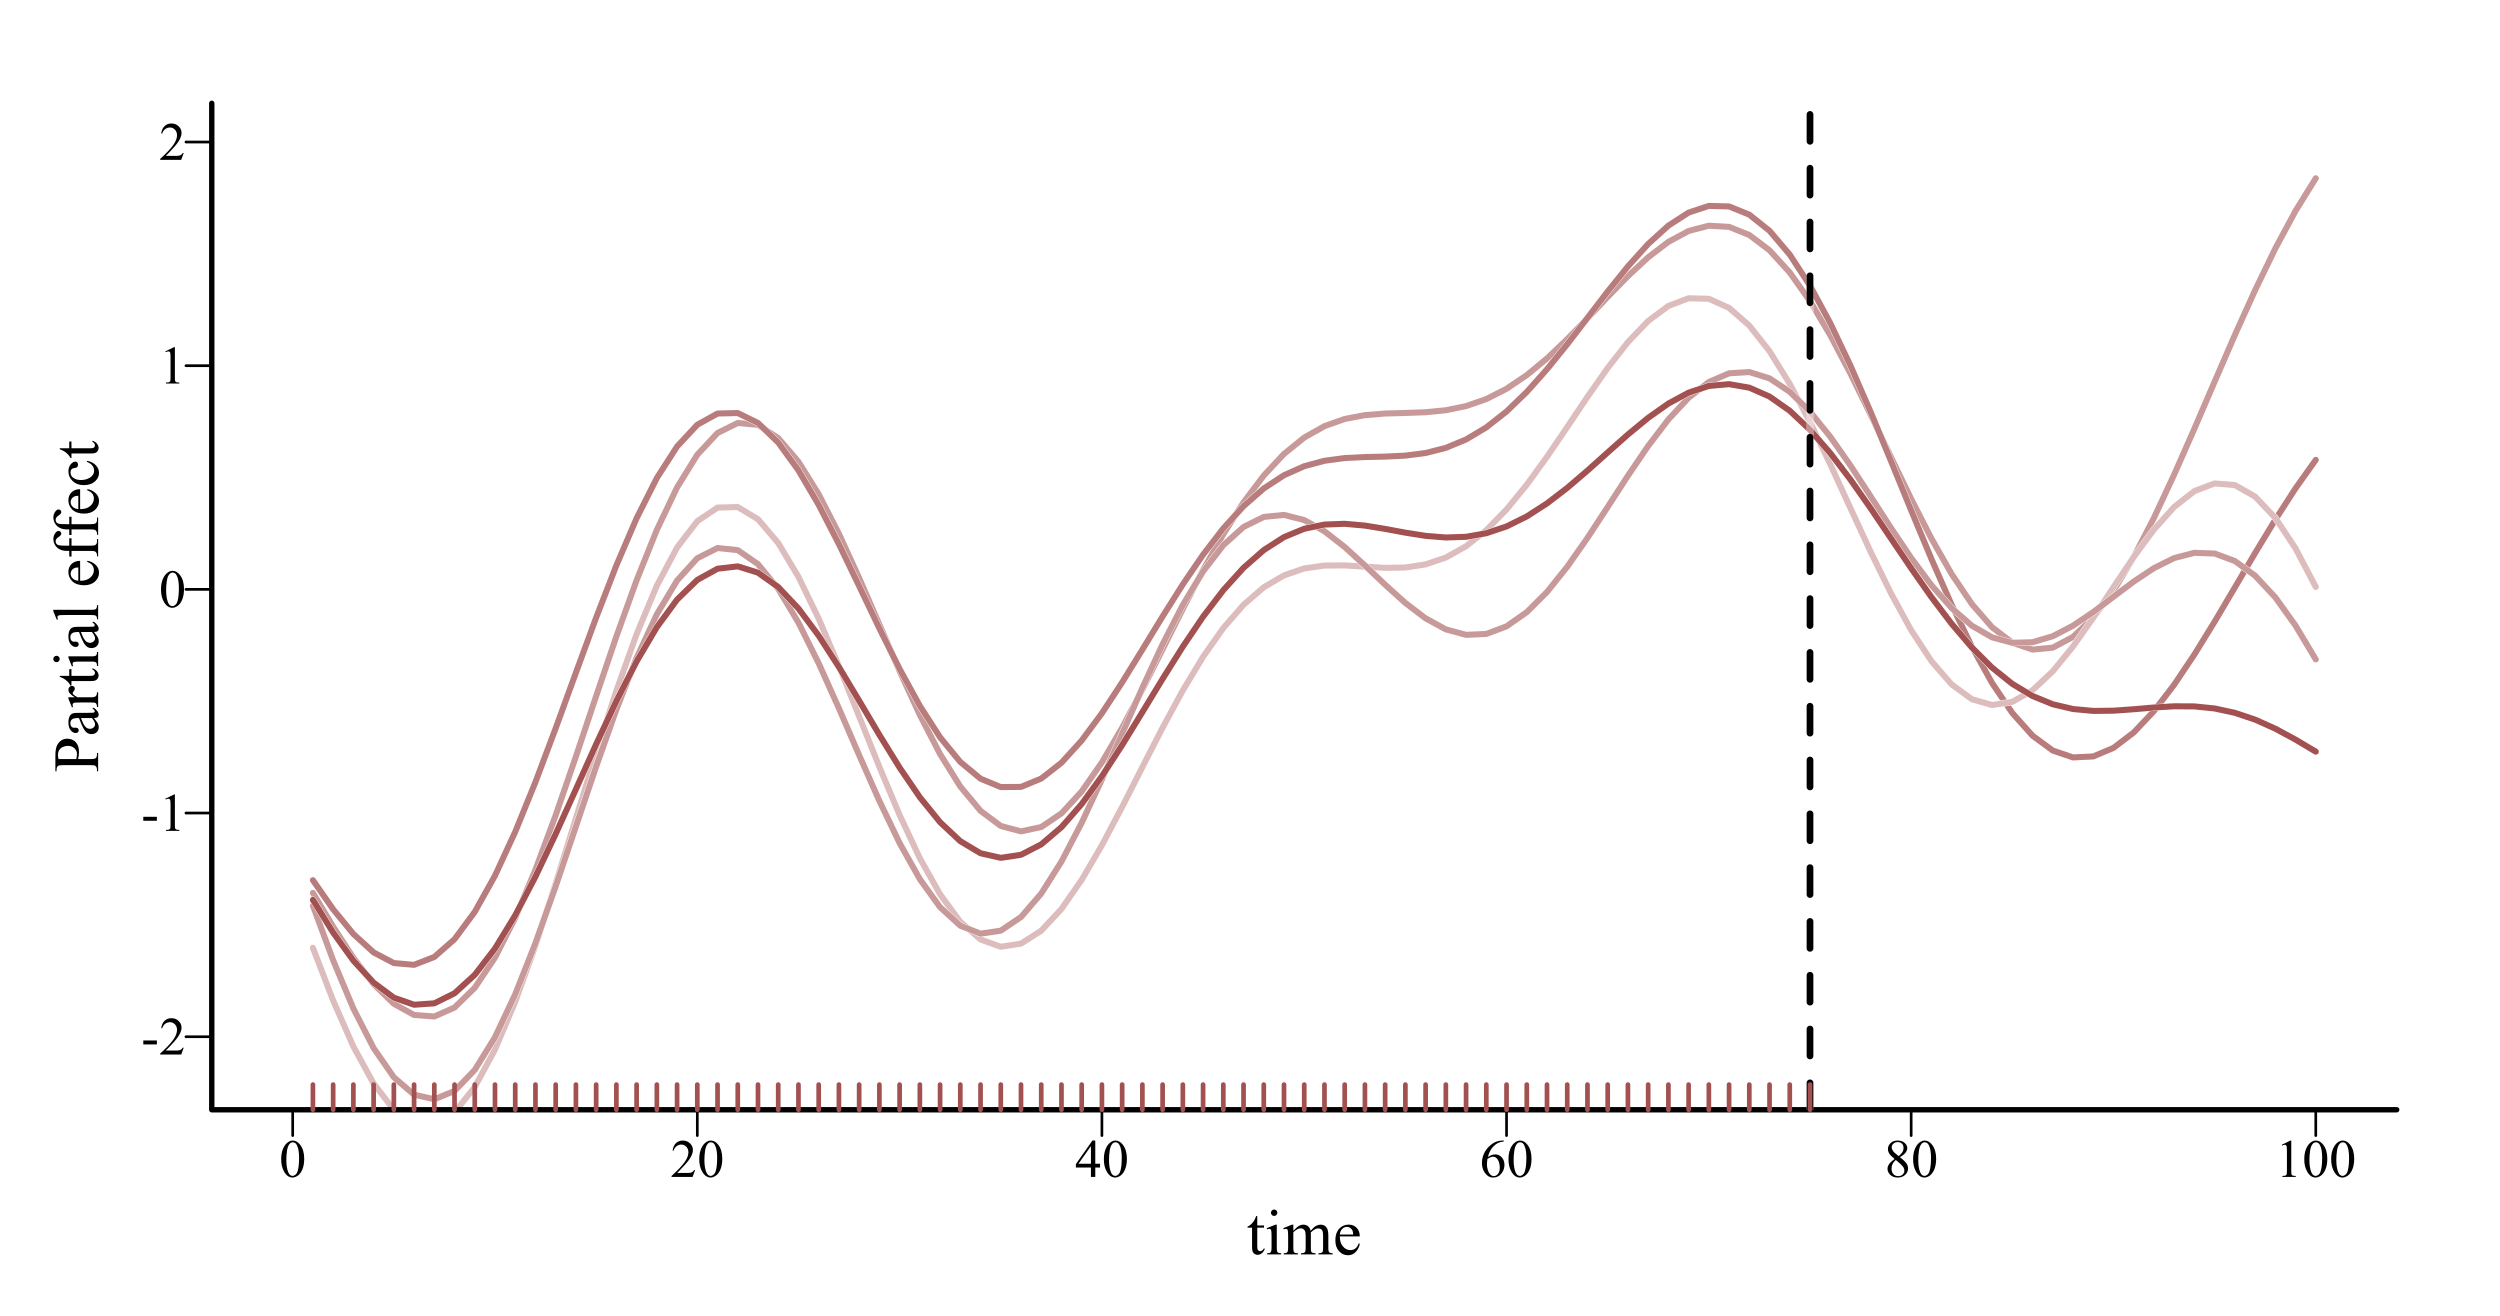 <?xml version="1.0" encoding="UTF-8"?>
<svg xmlns="http://www.w3.org/2000/svg" xmlns:xlink="http://www.w3.org/1999/xlink" width="697pt" height="367pt" viewBox="0 0 697 367" version="1.1">
<defs>
<g>
<symbol overflow="visible" id="glyph0-0">
<path style="stroke:none;" d="M 2.078 0 L 2.078 -9.375 L 9.578 -9.375 L 9.578 0 Z M 2.312 -0.234 L 9.344 -0.234 L 9.344 -9.141 L 2.312 -9.141 Z M 2.312 -0.234 "/>
</symbol>
<symbol overflow="visible" id="glyph0-1">
<path style="stroke:none;" d="M 0.543 -4.906 C 0.539 -6.035 0.711 -7.012 1.055 -7.832 C 1.395 -8.648 1.848 -9.258 2.418 -9.66 C 2.855 -9.977 3.309 -10.137 3.781 -10.137 C 4.539 -10.137 5.223 -9.746 5.828 -8.973 C 6.582 -8.008 6.961 -6.707 6.965 -5.062 C 6.961 -3.906 6.793 -2.926 6.465 -2.121 C 6.129 -1.316 5.707 -0.73 5.195 -0.367 C 4.676 -0.004 4.18 0.176 3.707 0.176 C 2.758 0.176 1.969 -0.383 1.34 -1.5 C 0.805 -2.441 0.539 -3.574 0.543 -4.906 Z M 1.977 -4.723 C 1.973 -3.355 2.145 -2.238 2.484 -1.375 C 2.758 -0.645 3.172 -0.281 3.727 -0.285 C 3.992 -0.281 4.266 -0.398 4.547 -0.641 C 4.828 -0.875 5.043 -1.273 5.191 -1.832 C 5.418 -2.668 5.531 -3.852 5.531 -5.383 C 5.531 -6.512 5.414 -7.457 5.18 -8.219 C 5 -8.777 4.77 -9.176 4.496 -9.41 C 4.293 -9.57 4.055 -9.648 3.773 -9.652 C 3.438 -9.648 3.141 -9.5 2.887 -9.207 C 2.531 -8.797 2.293 -8.16 2.168 -7.293 C 2.039 -6.422 1.973 -5.566 1.977 -4.723 Z M 1.977 -4.723 "/>
</symbol>
<symbol overflow="visible" id="glyph0-2">
<path style="stroke:none;" d="M 6.879 -1.91 L 6.18 0 L 0.32 0 L 0.32 -0.27 C 2.043 -1.84 3.258 -3.121 3.961 -4.121 C 4.664 -5.113 5.016 -6.027 5.016 -6.855 C 5.016 -7.484 4.82 -8 4.438 -8.406 C 4.047 -8.809 3.586 -9.012 3.055 -9.016 C 2.562 -9.012 2.125 -8.867 1.738 -8.586 C 1.348 -8.297 1.062 -7.879 0.879 -7.332 L 0.609 -7.332 C 0.727 -8.23 1.039 -8.926 1.547 -9.41 C 2.055 -9.895 2.684 -10.137 3.441 -10.137 C 4.246 -10.137 4.922 -9.875 5.461 -9.359 C 6 -8.84 6.27 -8.23 6.27 -7.531 C 6.27 -7.023 6.152 -6.52 5.918 -6.02 C 5.555 -5.227 4.969 -4.391 4.16 -3.508 C 2.941 -2.176 2.18 -1.375 1.883 -1.105 L 4.477 -1.105 C 5 -1.102 5.367 -1.121 5.582 -1.164 C 5.793 -1.199 5.984 -1.277 6.156 -1.402 C 6.324 -1.52 6.473 -1.691 6.605 -1.91 Z M 6.879 -1.91 "/>
</symbol>
<symbol overflow="visible" id="glyph0-3">
<path style="stroke:none;" d="M 6.98 -3.664 L 6.98 -2.621 L 5.648 -2.621 L 5.648 0 L 4.438 0 L 4.438 -2.621 L 0.234 -2.621 L 0.234 -3.559 L 4.84 -10.137 L 5.648 -10.137 L 5.648 -3.664 Z M 4.438 -3.664 L 4.438 -8.59 L 0.953 -3.664 Z M 4.438 -3.664 "/>
</symbol>
<symbol overflow="visible" id="glyph0-4">
<path style="stroke:none;" d="M 6.723 -10.137 L 6.723 -9.867 C 6.074 -9.801 5.551 -9.672 5.145 -9.48 C 4.738 -9.285 4.336 -8.988 3.938 -8.598 C 3.539 -8.199 3.207 -7.758 2.945 -7.273 C 2.684 -6.785 2.465 -6.211 2.293 -5.543 C 2.992 -6.027 3.699 -6.27 4.41 -6.27 C 5.086 -6.27 5.672 -5.996 6.172 -5.449 C 6.668 -4.902 6.918 -4.199 6.922 -3.34 C 6.918 -2.508 6.668 -1.75 6.168 -1.07 C 5.559 -0.238 4.758 0.176 3.766 0.176 C 3.082 0.176 2.504 -0.047 2.035 -0.5 C 1.105 -1.367 0.645 -2.5 0.645 -3.898 C 0.645 -4.781 0.82 -5.625 1.18 -6.43 C 1.531 -7.227 2.043 -7.938 2.707 -8.562 C 3.367 -9.18 4 -9.598 4.605 -9.812 C 5.211 -10.027 5.773 -10.137 6.297 -10.137 Z M 2.168 -5.008 C 2.078 -4.348 2.031 -3.816 2.035 -3.414 C 2.031 -2.941 2.117 -2.434 2.293 -1.887 C 2.465 -1.336 2.727 -0.898 3.07 -0.578 C 3.316 -0.348 3.617 -0.234 3.977 -0.234 C 4.398 -0.234 4.777 -0.434 5.113 -0.836 C 5.445 -1.234 5.613 -1.805 5.617 -2.547 C 5.613 -3.379 5.445 -4.102 5.117 -4.715 C 4.781 -5.324 4.312 -5.629 3.707 -5.633 C 3.52 -5.629 3.32 -5.59 3.109 -5.516 C 2.895 -5.434 2.582 -5.266 2.168 -5.008 Z M 2.168 -5.008 "/>
</symbol>
<symbol overflow="visible" id="glyph0-5">
<path style="stroke:none;" d="M 2.879 -5.004 C 2.09 -5.645 1.586 -6.16 1.359 -6.555 C 1.133 -6.941 1.02 -7.348 1.02 -7.77 C 1.02 -8.414 1.266 -8.969 1.766 -9.438 C 2.258 -9.902 2.922 -10.137 3.75 -10.137 C 4.551 -10.137 5.195 -9.918 5.684 -9.484 C 6.168 -9.047 6.41 -8.551 6.414 -8 C 6.41 -7.625 6.277 -7.246 6.02 -6.863 C 5.754 -6.473 5.207 -6.02 4.371 -5.5 C 5.23 -4.832 5.797 -4.309 6.078 -3.934 C 6.445 -3.434 6.633 -2.91 6.637 -2.359 C 6.633 -1.66 6.367 -1.062 5.836 -0.566 C 5.305 -0.07 4.605 0.176 3.742 0.176 C 2.797 0.176 2.062 -0.117 1.539 -0.711 C 1.113 -1.18 0.902 -1.699 0.906 -2.262 C 0.902 -2.699 1.051 -3.133 1.348 -3.57 C 1.645 -4 2.152 -4.48 2.879 -5.004 Z M 4.027 -5.785 C 4.609 -6.309 4.98 -6.727 5.141 -7.035 C 5.293 -7.336 5.371 -7.68 5.375 -8.07 C 5.371 -8.578 5.227 -8.98 4.941 -9.273 C 4.652 -9.562 4.262 -9.707 3.766 -9.711 C 3.262 -9.707 2.855 -9.562 2.547 -9.277 C 2.23 -8.988 2.074 -8.652 2.078 -8.27 C 2.074 -8.012 2.141 -7.758 2.273 -7.504 C 2.402 -7.25 2.586 -7.008 2.828 -6.781 Z M 3.223 -4.723 C 2.816 -4.379 2.516 -4.004 2.32 -3.605 C 2.125 -3.199 2.027 -2.766 2.027 -2.301 C 2.027 -1.668 2.199 -1.164 2.543 -0.785 C 2.887 -0.406 3.324 -0.215 3.859 -0.219 C 4.387 -0.215 4.809 -0.363 5.125 -0.664 C 5.441 -0.961 5.602 -1.324 5.602 -1.75 C 5.602 -2.098 5.508 -2.414 5.324 -2.695 C 4.977 -3.211 4.277 -3.887 3.223 -4.723 Z M 3.223 -4.723 "/>
</symbol>
<symbol overflow="visible" id="glyph0-6">
<path style="stroke:none;" d="M 1.758 -8.957 L 4.176 -10.137 L 4.418 -10.137 L 4.418 -1.75 C 4.418 -1.191 4.438 -0.844 4.484 -0.707 C 4.527 -0.57 4.625 -0.465 4.773 -0.395 C 4.918 -0.316 5.215 -0.277 5.668 -0.27 L 5.668 0 L 1.934 0 L 1.934 -0.27 C 2.402 -0.277 2.703 -0.316 2.84 -0.391 C 2.977 -0.461 3.07 -0.555 3.125 -0.676 C 3.176 -0.793 3.203 -1.152 3.207 -1.75 L 3.207 -7.113 C 3.203 -7.832 3.18 -8.293 3.133 -8.504 C 3.098 -8.656 3.035 -8.773 2.945 -8.848 C 2.855 -8.918 2.746 -8.953 2.621 -8.957 C 2.438 -8.953 2.188 -8.879 1.867 -8.73 Z M 1.758 -8.957 "/>
</symbol>
<symbol overflow="visible" id="glyph0-7">
<path style="stroke:none;" d="M 0.609 -3.918 L 4.395 -3.918 L 4.395 -2.812 L 0.609 -2.812 Z M 0.609 -3.918 "/>
</symbol>
<symbol overflow="visible" id="glyph1-0">
<path style="stroke:none;" d="M 2.496 0 L 2.496 -11.25 L 11.496 -11.25 L 11.496 0 Z M 2.777 -0.281 L 11.215 -0.281 L 11.215 -10.969 L 2.777 -10.969 Z M 2.777 -0.281 "/>
</symbol>
<symbol overflow="visible" id="glyph1-1">
<path style="stroke:none;" d="M 2.898 -10.695 L 2.898 -8.051 L 4.781 -8.051 L 4.781 -7.438 L 2.898 -7.438 L 2.898 -2.215 C 2.895 -1.691 2.969 -1.34 3.121 -1.16 C 3.27 -0.977 3.461 -0.883 3.699 -0.887 C 3.891 -0.883 4.078 -0.945 4.262 -1.066 C 4.441 -1.188 4.582 -1.363 4.684 -1.602 L 5.027 -1.602 C 4.82 -1.023 4.527 -0.59 4.156 -0.301 C 3.777 -0.012 3.391 0.129 2.996 0.133 C 2.723 0.129 2.461 0.059 2.207 -0.09 C 1.945 -0.238 1.754 -0.453 1.633 -0.734 C 1.508 -1.008 1.445 -1.438 1.449 -2.023 L 1.449 -7.438 L 0.176 -7.438 L 0.176 -7.727 C 0.496 -7.852 0.824 -8.07 1.164 -8.379 C 1.5 -8.688 1.801 -9.051 2.066 -9.477 C 2.195 -9.695 2.383 -10.102 2.629 -10.695 Z M 2.898 -10.695 "/>
</symbol>
<symbol overflow="visible" id="glyph1-2">
<path style="stroke:none;" d="M 2.609 -12.5 C 2.852 -12.496 3.062 -12.41 3.238 -12.238 C 3.41 -12.062 3.496 -11.852 3.5 -11.609 C 3.496 -11.359 3.41 -11.148 3.238 -10.977 C 3.062 -10.797 2.852 -10.711 2.609 -10.715 C 2.359 -10.711 2.148 -10.797 1.977 -10.977 C 1.797 -11.148 1.711 -11.359 1.715 -11.609 C 1.711 -11.852 1.797 -12.062 1.973 -12.238 C 2.145 -12.41 2.355 -12.496 2.609 -12.5 Z M 3.34 -8.289 L 3.34 -1.82 C 3.34 -1.312 3.375 -0.977 3.449 -0.812 C 3.52 -0.645 3.629 -0.52 3.773 -0.438 C 3.918 -0.355 4.18 -0.316 4.562 -0.316 L 4.562 0 L 0.648 0 L 0.648 -0.316 C 1.039 -0.316 1.305 -0.352 1.441 -0.43 C 1.574 -0.504 1.68 -0.633 1.762 -0.809 C 1.84 -0.98 1.879 -1.316 1.883 -1.82 L 1.883 -4.922 C 1.879 -5.793 1.852 -6.355 1.801 -6.617 C 1.758 -6.801 1.695 -6.934 1.609 -7.008 C 1.52 -7.078 1.398 -7.113 1.25 -7.117 C 1.078 -7.113 0.879 -7.07 0.648 -6.988 L 0.527 -7.305 L 2.953 -8.289 Z M 3.34 -8.289 "/>
</symbol>
<symbol overflow="visible" id="glyph1-3">
<path style="stroke:none;" d="M 2.953 -6.574 C 3.539 -7.16 3.883 -7.496 3.992 -7.586 C 4.25 -7.805 4.535 -7.977 4.844 -8.102 C 5.145 -8.223 5.445 -8.285 5.75 -8.289 C 6.25 -8.285 6.684 -8.137 7.047 -7.848 C 7.41 -7.551 7.652 -7.129 7.777 -6.574 C 8.379 -7.277 8.891 -7.738 9.305 -7.957 C 9.719 -8.176 10.145 -8.285 10.59 -8.289 C 11.016 -8.285 11.398 -8.176 11.73 -7.957 C 12.059 -7.738 12.32 -7.379 12.516 -6.883 C 12.645 -6.539 12.707 -6.004 12.711 -5.281 L 12.711 -1.82 C 12.707 -1.312 12.746 -0.965 12.824 -0.781 C 12.879 -0.648 12.988 -0.539 13.148 -0.453 C 13.305 -0.359 13.562 -0.316 13.922 -0.316 L 13.922 0 L 9.949 0 L 9.949 -0.316 L 10.117 -0.316 C 10.457 -0.316 10.727 -0.383 10.926 -0.52 C 11.055 -0.609 11.152 -0.758 11.215 -0.969 C 11.238 -1.062 11.25 -1.348 11.25 -1.82 L 11.25 -5.281 C 11.25 -5.934 11.168 -6.398 11.012 -6.672 C 10.781 -7.043 10.418 -7.23 9.914 -7.234 C 9.602 -7.23 9.289 -7.152 8.977 -7 C 8.664 -6.84 8.285 -6.551 7.84 -6.133 L 7.82 -6.039 L 7.84 -5.66 L 7.84 -1.82 C 7.84 -1.266 7.867 -0.922 7.93 -0.789 C 7.988 -0.652 8.105 -0.539 8.277 -0.453 C 8.445 -0.359 8.734 -0.316 9.148 -0.316 L 9.148 0 L 5.078 0 L 5.078 -0.316 C 5.523 -0.316 5.832 -0.367 6 -0.473 C 6.164 -0.578 6.277 -0.738 6.344 -0.949 C 6.371 -1.047 6.387 -1.336 6.391 -1.82 L 6.391 -5.281 C 6.387 -5.934 6.289 -6.406 6.102 -6.695 C 5.836 -7.066 5.477 -7.254 5.02 -7.258 C 4.699 -7.254 4.387 -7.168 4.078 -7.004 C 3.59 -6.742 3.215 -6.453 2.953 -6.133 L 2.953 -1.82 C 2.953 -1.289 2.988 -0.945 3.062 -0.789 C 3.133 -0.629 3.242 -0.512 3.387 -0.434 C 3.527 -0.355 3.816 -0.316 4.262 -0.316 L 4.262 0 L 0.281 0 L 0.281 -0.316 C 0.648 -0.316 0.906 -0.355 1.055 -0.434 C 1.199 -0.512 1.309 -0.637 1.387 -0.812 C 1.461 -0.98 1.5 -1.316 1.504 -1.82 L 1.504 -4.895 C 1.5 -5.777 1.473 -6.352 1.422 -6.609 C 1.379 -6.801 1.316 -6.934 1.23 -7.008 C 1.141 -7.078 1.02 -7.113 0.871 -7.117 C 0.703 -7.113 0.508 -7.07 0.281 -6.988 L 0.148 -7.305 L 2.574 -8.289 L 2.953 -8.289 Z M 2.953 -6.574 "/>
</symbol>
<symbol overflow="visible" id="glyph1-4">
<path style="stroke:none;" d="M 1.914 -5.02 C 1.906 -3.82 2.195 -2.883 2.785 -2.207 C 3.367 -1.523 4.059 -1.184 4.852 -1.188 C 5.375 -1.184 5.832 -1.328 6.227 -1.621 C 6.613 -1.906 6.941 -2.402 7.207 -3.109 L 7.48 -2.938 C 7.355 -2.129 6.996 -1.398 6.406 -0.742 C 5.812 -0.082 5.074 0.246 4.184 0.246 C 3.215 0.246 2.387 -0.129 1.699 -0.883 C 1.012 -1.633 0.668 -2.645 0.668 -3.922 C 0.668 -5.293 1.02 -6.367 1.727 -7.141 C 2.43 -7.91 3.316 -8.297 4.387 -8.297 C 5.285 -8.297 6.027 -7.996 6.609 -7.402 C 7.188 -6.805 7.477 -6.012 7.48 -5.02 Z M 1.914 -5.527 L 5.641 -5.527 C 5.609 -6.039 5.547 -6.402 5.457 -6.617 C 5.309 -6.941 5.09 -7.199 4.801 -7.391 C 4.508 -7.574 4.207 -7.668 3.895 -7.672 C 3.406 -7.668 2.969 -7.48 2.586 -7.105 C 2.199 -6.727 1.977 -6.199 1.914 -5.527 Z M 1.914 -5.527 "/>
</symbol>
<symbol overflow="visible" id="glyph2-0">
<path style="stroke:none;" d="M 0 -2.496 L -11.25 -2.496 L -11.25 -11.496 L 0 -11.496 Z M -0.281 -2.777 L -0.281 -11.215 L -10.969 -11.215 L -10.969 -2.777 Z M -0.281 -2.777 "/>
</symbol>
<symbol overflow="visible" id="glyph2-1">
<path style="stroke:none;" d="M -5.582 -3.691 L -2.109 -3.691 C -1.359 -3.691 -0.891 -3.773 -0.711 -3.938 C -0.449 -4.16 -0.32 -4.496 -0.324 -4.949 L -0.324 -5.406 L 0 -5.406 L 0 -0.297 L -0.324 -0.297 L -0.324 -0.746 C -0.32 -1.246 -0.484 -1.609 -0.816 -1.828 C -0.996 -1.945 -1.43 -2.004 -2.109 -2.004 L -9.809 -2.004 C -10.559 -2.004 -11.023 -1.922 -11.207 -1.766 C -11.461 -1.535 -11.59 -1.195 -11.594 -0.746 L -11.594 -0.301 L -11.918 -0.301 L -11.918 -4.668 C -11.918 -5.73 -11.805 -6.57 -11.586 -7.188 C -11.363 -7.801 -10.996 -8.32 -10.477 -8.746 C -9.953 -9.164 -9.332 -9.375 -8.621 -9.379 C -7.645 -9.375 -6.855 -9.055 -6.25 -8.414 C -5.637 -7.773 -5.332 -6.867 -5.336 -5.695 C -5.332 -5.406 -5.352 -5.094 -5.395 -4.762 C -5.434 -4.426 -5.496 -4.07 -5.582 -3.691 Z M -6.082 -3.691 C -6.02 -4 -5.973 -4.273 -5.949 -4.516 C -5.918 -4.754 -5.906 -4.961 -5.906 -5.133 C -5.906 -5.742 -6.141 -6.266 -6.613 -6.711 C -7.082 -7.148 -7.691 -7.371 -8.445 -7.375 C -8.957 -7.371 -9.438 -7.266 -9.883 -7.059 C -10.324 -6.844 -10.656 -6.543 -10.875 -6.16 C -11.094 -5.77 -11.203 -5.332 -11.207 -4.844 C -11.203 -4.543 -11.148 -4.16 -11.039 -3.691 Z M -6.082 -3.691 "/>
</symbol>
<symbol overflow="visible" id="glyph2-2">
<path style="stroke:none;" d="M -1.16 -5.125 C -0.52 -4.293 -0.148 -3.773 -0.051 -3.57 C 0.094 -3.25 0.164 -2.914 0.168 -2.559 C 0.164 -2 -0.023 -1.539 -0.402 -1.18 C -0.781 -0.816 -1.281 -0.637 -1.906 -0.641 C -2.297 -0.637 -2.637 -0.727 -2.926 -0.906 C -3.32 -1.145 -3.695 -1.562 -4.051 -2.156 C -4.398 -2.75 -4.828 -3.738 -5.336 -5.125 L -5.652 -5.125 C -6.453 -5.121 -7.004 -4.992 -7.301 -4.742 C -7.598 -4.484 -7.746 -4.113 -7.75 -3.629 C -7.746 -3.258 -7.648 -2.965 -7.453 -2.75 C -7.254 -2.523 -7.023 -2.414 -6.766 -2.418 L -6.258 -2.434 C -5.984 -2.43 -5.773 -2.363 -5.633 -2.227 C -5.484 -2.09 -5.414 -1.91 -5.414 -1.688 C -5.414 -1.469 -5.488 -1.289 -5.641 -1.156 C -5.793 -1.016 -6 -0.949 -6.266 -0.949 C -6.766 -0.949 -7.23 -1.207 -7.656 -1.723 C -8.074 -2.238 -8.285 -2.961 -8.289 -3.895 C -8.285 -4.605 -8.164 -5.191 -7.93 -5.652 C -7.742 -5.996 -7.457 -6.25 -7.074 -6.414 C -6.816 -6.52 -6.301 -6.574 -5.527 -6.574 L -2.793 -6.574 C -2.023 -6.574 -1.555 -6.586 -1.383 -6.617 C -1.211 -6.645 -1.094 -6.695 -1.035 -6.762 C -0.977 -6.828 -0.949 -6.906 -0.949 -6.996 C -0.949 -7.09 -0.969 -7.172 -1.012 -7.242 C -1.086 -7.363 -1.301 -7.598 -1.652 -7.953 L -1.16 -7.953 C -0.281 -7.293 0.156 -6.668 0.16 -6.074 C 0.156 -5.781 0.062 -5.551 -0.137 -5.387 C -0.332 -5.215 -0.676 -5.129 -1.16 -5.125 Z M -1.73 -5.125 L -4.797 -5.125 C -4.445 -4.238 -4.195 -3.668 -4.051 -3.41 C -3.789 -2.945 -3.52 -2.613 -3.242 -2.414 C -2.957 -2.215 -2.652 -2.113 -2.32 -2.117 C -1.898 -2.113 -1.547 -2.242 -1.27 -2.496 C -0.988 -2.746 -0.848 -3.035 -0.852 -3.367 C -0.848 -3.809 -1.141 -4.395 -1.73 -5.125 Z M -1.73 -5.125 "/>
</symbol>
<symbol overflow="visible" id="glyph2-3">
<path style="stroke:none;" d="M -8.289 -2.918 L -6.477 -2.918 C -7.68 -3.59 -8.285 -4.281 -8.289 -4.992 C -8.285 -5.312 -8.188 -5.578 -7.992 -5.793 C -7.797 -6 -7.57 -6.105 -7.312 -6.109 C -7.082 -6.105 -6.887 -6.027 -6.73 -5.879 C -6.57 -5.723 -6.492 -5.543 -6.496 -5.336 C -6.492 -5.129 -6.594 -4.898 -6.797 -4.645 C -7 -4.387 -7.102 -4.199 -7.102 -4.078 C -7.102 -3.973 -7.043 -3.855 -6.926 -3.734 C -6.684 -3.469 -6.285 -3.199 -5.738 -2.918 L -1.879 -2.918 C -1.43 -2.918 -1.094 -2.973 -0.871 -3.086 C -0.711 -3.16 -0.578 -3.293 -0.473 -3.488 C -0.367 -3.68 -0.316 -3.961 -0.316 -4.324 L 0 -4.324 L 0 -0.203 L -0.316 -0.203 C -0.316 -0.609 -0.379 -0.914 -0.508 -1.117 C -0.598 -1.262 -0.746 -1.363 -0.957 -1.422 C -1.055 -1.449 -1.34 -1.465 -1.812 -1.469 L -4.93 -1.469 C -5.863 -1.465 -6.422 -1.445 -6.605 -1.41 C -6.781 -1.371 -6.914 -1.301 -6.996 -1.199 C -7.074 -1.094 -7.113 -0.965 -7.117 -0.816 C -7.113 -0.633 -7.07 -0.43 -6.988 -0.203 L -7.305 -0.113 L -8.289 -2.551 Z M -8.289 -2.918 "/>
</symbol>
<symbol overflow="visible" id="glyph2-4">
<path style="stroke:none;" d="M -10.695 -2.902 L -8.051 -2.902 L -8.051 -4.781 L -7.438 -4.781 L -7.438 -2.902 L -2.215 -2.898 C -1.691 -2.895 -1.34 -2.969 -1.16 -3.121 C -0.977 -3.27 -0.883 -3.461 -0.887 -3.699 C -0.883 -3.891 -0.945 -4.078 -1.066 -4.262 C -1.184 -4.441 -1.359 -4.582 -1.598 -4.684 L -1.598 -5.027 C -1.023 -4.82 -0.59 -4.527 -0.301 -4.156 C -0.012 -3.777 0.129 -3.391 0.133 -2.996 C 0.129 -2.723 0.059 -2.461 -0.09 -2.207 C -0.238 -1.945 -0.453 -1.754 -0.734 -1.633 C -1.008 -1.508 -1.438 -1.445 -2.023 -1.449 L -7.438 -1.449 L -7.438 -0.176 L -7.727 -0.176 C -7.852 -0.496 -8.07 -0.824 -8.379 -1.164 C -8.688 -1.5 -9.051 -1.801 -9.477 -2.066 C -9.695 -2.199 -10.102 -2.387 -10.695 -2.629 Z M -10.695 -2.902 "/>
</symbol>
<symbol overflow="visible" id="glyph2-5">
<path style="stroke:none;" d="M -12.5 -2.609 C -12.496 -2.852 -12.41 -3.062 -12.238 -3.238 C -12.062 -3.41 -11.852 -3.496 -11.609 -3.5 C -11.359 -3.496 -11.148 -3.41 -10.977 -3.238 C -10.797 -3.062 -10.711 -2.852 -10.715 -2.609 C -10.711 -2.359 -10.797 -2.148 -10.977 -1.977 C -11.148 -1.797 -11.359 -1.711 -11.609 -1.715 C -11.852 -1.711 -12.062 -1.797 -12.238 -1.973 C -12.41 -2.145 -12.496 -2.355 -12.5 -2.609 Z M -8.289 -3.34 L -1.82 -3.34 C -1.312 -3.34 -0.977 -3.375 -0.812 -3.449 C -0.645 -3.52 -0.52 -3.629 -0.438 -3.773 C -0.355 -3.918 -0.316 -4.18 -0.316 -4.562 L 0 -4.562 L 0 -0.648 L -0.316 -0.648 C -0.316 -1.039 -0.352 -1.305 -0.43 -1.441 C -0.5 -1.574 -0.625 -1.68 -0.805 -1.762 C -0.977 -1.84 -1.316 -1.879 -1.82 -1.883 L -4.922 -1.883 C -5.793 -1.879 -6.355 -1.852 -6.617 -1.801 C -6.801 -1.758 -6.934 -1.695 -7.008 -1.609 C -7.078 -1.52 -7.113 -1.398 -7.117 -1.25 C -7.113 -1.082 -7.07 -0.883 -6.988 -0.652 L -7.305 -0.527 L -8.289 -2.953 Z M -8.289 -3.34 "/>
</symbol>
<symbol overflow="visible" id="glyph2-6">
<path style="stroke:none;" d="M -12.5 -3.332 L -1.82 -3.332 C -1.312 -3.328 -0.977 -3.363 -0.816 -3.441 C -0.648 -3.512 -0.523 -3.625 -0.441 -3.777 C -0.355 -3.93 -0.316 -4.215 -0.316 -4.633 L 0 -4.633 L 0 -0.688 L -0.316 -0.688 C -0.316 -1.051 -0.352 -1.305 -0.43 -1.441 C -0.5 -1.574 -0.625 -1.68 -0.805 -1.758 C -0.977 -1.832 -1.316 -1.867 -1.82 -1.871 L -9.133 -1.871 C -10.035 -1.867 -10.594 -1.848 -10.805 -1.809 C -11.012 -1.766 -11.152 -1.699 -11.23 -1.613 C -11.305 -1.52 -11.344 -1.406 -11.348 -1.266 C -11.344 -1.113 -11.297 -0.918 -11.207 -0.688 L -11.516 -0.535 L -12.5 -2.938 Z M -12.5 -3.332 "/>
</symbol>
<symbol overflow="visible" id="glyph2-7">
<path style="stroke:none;" d=""/>
</symbol>
<symbol overflow="visible" id="glyph2-8">
<path style="stroke:none;" d="M -5.02 -1.918 C -3.82 -1.906 -2.883 -2.195 -2.207 -2.785 C -1.523 -3.367 -1.184 -4.059 -1.188 -4.852 C -1.184 -5.375 -1.328 -5.832 -1.621 -6.227 C -1.906 -6.613 -2.402 -6.941 -3.109 -7.207 L -2.934 -7.48 C -2.129 -7.355 -1.398 -6.996 -0.742 -6.406 C -0.082 -5.812 0.246 -5.074 0.246 -4.184 C 0.246 -3.215 -0.129 -2.387 -0.883 -1.699 C -1.633 -1.012 -2.645 -0.668 -3.922 -0.668 C -5.293 -0.668 -6.367 -1.02 -7.141 -1.727 C -7.91 -2.43 -8.297 -3.316 -8.297 -4.387 C -8.297 -5.285 -7.996 -6.027 -7.402 -6.609 C -6.805 -7.188 -6.012 -7.477 -5.02 -7.48 Z M -5.527 -1.918 L -5.527 -5.641 C -6.039 -5.609 -6.402 -5.547 -6.617 -5.457 C -6.941 -5.309 -7.199 -5.09 -7.391 -4.801 C -7.574 -4.508 -7.668 -4.207 -7.672 -3.895 C -7.668 -3.406 -7.48 -2.969 -7.105 -2.586 C -6.727 -2.199 -6.199 -1.977 -5.527 -1.918 Z M -5.527 -1.918 "/>
</symbol>
<symbol overflow="visible" id="glyph2-9">
<path style="stroke:none;" d="M -7.418 -3.711 L -2.125 -3.711 C -1.371 -3.707 -0.898 -3.789 -0.703 -3.953 C -0.445 -4.168 -0.316 -4.457 -0.316 -4.824 L -0.316 -5.555 L 0 -5.555 L 0 -0.746 L -0.316 -0.746 L -0.316 -1.109 C -0.316 -1.34 -0.375 -1.555 -0.492 -1.75 C -0.609 -1.941 -0.766 -2.074 -0.965 -2.148 C -1.164 -2.219 -1.551 -2.254 -2.125 -2.258 L -7.418 -2.258 L -7.418 -0.695 L -8.051 -0.695 L -8.051 -2.258 L -8.578 -2.258 C -9.379 -2.254 -10.059 -2.383 -10.617 -2.645 C -11.172 -2.898 -11.621 -3.293 -11.965 -3.828 C -12.309 -4.355 -12.48 -4.953 -12.48 -5.617 C -12.48 -6.23 -12.281 -6.797 -11.883 -7.312 C -11.617 -7.652 -11.32 -7.82 -10.996 -7.824 C -10.816 -7.82 -10.648 -7.746 -10.496 -7.594 C -10.34 -7.441 -10.266 -7.277 -10.266 -7.102 C -10.266 -6.965 -10.312 -6.82 -10.41 -6.676 C -10.504 -6.523 -10.711 -6.34 -11.035 -6.125 C -11.352 -5.906 -11.566 -5.707 -11.68 -5.527 C -11.789 -5.344 -11.848 -5.145 -11.848 -4.922 C -11.848 -4.652 -11.773 -4.422 -11.633 -4.238 C -11.484 -4.047 -11.262 -3.914 -10.965 -3.832 C -10.66 -3.75 -9.883 -3.707 -8.633 -3.711 L -8.051 -3.711 L -8.051 -5.785 L -7.418 -5.785 Z M -7.418 -3.711 "/>
</symbol>
<symbol overflow="visible" id="glyph2-10">
<path style="stroke:none;" d="M -3.059 -7.398 C -1.996 -7.18 -1.18 -6.754 -0.609 -6.125 C -0.039 -5.488 0.246 -4.789 0.246 -4.023 C 0.246 -3.109 -0.137 -2.312 -0.902 -1.637 C -1.668 -0.953 -2.703 -0.613 -4.016 -0.617 C -5.277 -0.613 -6.309 -0.992 -7.102 -1.746 C -7.891 -2.496 -8.285 -3.398 -8.289 -4.457 C -8.285 -5.246 -8.074 -5.895 -7.66 -6.406 C -7.238 -6.914 -6.805 -7.172 -6.355 -7.172 C -6.129 -7.172 -5.949 -7.098 -5.812 -6.957 C -5.676 -6.809 -5.605 -6.609 -5.609 -6.355 C -5.605 -6.008 -5.719 -5.746 -5.941 -5.57 C -6.062 -5.469 -6.297 -5.402 -6.645 -5.375 C -6.988 -5.34 -7.25 -5.223 -7.438 -5.02 C -7.609 -4.812 -7.699 -4.527 -7.699 -4.168 C -7.699 -3.578 -7.48 -3.105 -7.047 -2.75 C -6.473 -2.273 -5.715 -2.039 -4.773 -2.039 C -3.809 -2.039 -2.961 -2.273 -2.227 -2.746 C -1.492 -3.215 -1.125 -3.852 -1.125 -4.656 C -1.125 -5.23 -1.32 -5.746 -1.715 -6.203 C -1.98 -6.523 -2.469 -6.836 -3.18 -7.145 Z M -3.059 -7.398 "/>
</symbol>
</g>
<clipPath id="clip1">
  <path d="M 86 82 L 647 82 L 647 309.402 L 86 309.402 Z M 86 82 "/>
</clipPath>
<clipPath id="clip2">
  <path d="M 503 28.801 L 506 28.801 L 506 309.402 L 503 309.402 Z M 503 28.801 "/>
</clipPath>
</defs>
<g id="surface176">
<rect x="0" y="0" width="697" height="367" style="fill:rgb(100%,100%,100%);fill-opacity:1;stroke:none;"/>
<path style="fill:none;stroke-width:0.75;stroke-linecap:round;stroke-linejoin:round;stroke:rgb(0%,0%,0%);stroke-opacity:1;stroke-miterlimit:10;" d="M 81.602 309.398 L 645.637 309.398 "/>
<path style="fill:none;stroke-width:0.75;stroke-linecap:round;stroke-linejoin:round;stroke:rgb(0%,0%,0%);stroke-opacity:1;stroke-miterlimit:10;" d="M 81.602 309.398 L 81.602 316.602 "/>
<path style="fill:none;stroke-width:0.75;stroke-linecap:round;stroke-linejoin:round;stroke:rgb(0%,0%,0%);stroke-opacity:1;stroke-miterlimit:10;" d="M 194.41 309.398 L 194.41 316.602 "/>
<path style="fill:none;stroke-width:0.75;stroke-linecap:round;stroke-linejoin:round;stroke:rgb(0%,0%,0%);stroke-opacity:1;stroke-miterlimit:10;" d="M 307.215 309.398 L 307.215 316.602 "/>
<path style="fill:none;stroke-width:0.75;stroke-linecap:round;stroke-linejoin:round;stroke:rgb(0%,0%,0%);stroke-opacity:1;stroke-miterlimit:10;" d="M 420.023 309.398 L 420.023 316.602 "/>
<path style="fill:none;stroke-width:0.75;stroke-linecap:round;stroke-linejoin:round;stroke:rgb(0%,0%,0%);stroke-opacity:1;stroke-miterlimit:10;" d="M 532.832 309.398 L 532.832 316.602 "/>
<path style="fill:none;stroke-width:0.75;stroke-linecap:round;stroke-linejoin:round;stroke:rgb(0%,0%,0%);stroke-opacity:1;stroke-miterlimit:10;" d="M 645.637 309.398 L 645.637 316.602 "/>
<g style="fill:rgb(0%,0%,0%);fill-opacity:1;">
  <use xlink:href="#glyph0-1" x="77.852" y="328.121"/>
</g>
<g style="fill:rgb(0%,0%,0%);fill-opacity:1;">
  <use xlink:href="#glyph0-2" x="186.91" y="328.121"/>
  <use xlink:href="#glyph0-1" x="194.41" y="328.121"/>
</g>
<g style="fill:rgb(0%,0%,0%);fill-opacity:1;">
  <use xlink:href="#glyph0-3" x="299.715" y="328.121"/>
  <use xlink:href="#glyph0-1" x="307.215" y="328.121"/>
</g>
<g style="fill:rgb(0%,0%,0%);fill-opacity:1;">
  <use xlink:href="#glyph0-4" x="412.523" y="328.121"/>
  <use xlink:href="#glyph0-1" x="420.023" y="328.121"/>
</g>
<g style="fill:rgb(0%,0%,0%);fill-opacity:1;">
  <use xlink:href="#glyph0-5" x="525.332" y="328.121"/>
  <use xlink:href="#glyph0-1" x="532.832" y="328.121"/>
</g>
<g style="fill:rgb(0%,0%,0%);fill-opacity:1;">
  <use xlink:href="#glyph0-6" x="634.387" y="328.121"/>
  <use xlink:href="#glyph0-1" x="641.887" y="328.121"/>
  <use xlink:href="#glyph0-1" x="649.387" y="328.121"/>
</g>
<path style="fill:none;stroke-width:0.75;stroke-linecap:round;stroke-linejoin:round;stroke:rgb(0%,0%,0%);stroke-opacity:1;stroke-miterlimit:10;" d="M 59.039 289.035 L 59.039 39.598 "/>
<path style="fill:none;stroke-width:0.75;stroke-linecap:round;stroke-linejoin:round;stroke:rgb(0%,0%,0%);stroke-opacity:1;stroke-miterlimit:10;" d="M 59.039 289.035 L 51.84 289.035 "/>
<path style="fill:none;stroke-width:0.75;stroke-linecap:round;stroke-linejoin:round;stroke:rgb(0%,0%,0%);stroke-opacity:1;stroke-miterlimit:10;" d="M 59.039 226.676 L 51.84 226.676 "/>
<path style="fill:none;stroke-width:0.75;stroke-linecap:round;stroke-linejoin:round;stroke:rgb(0%,0%,0%);stroke-opacity:1;stroke-miterlimit:10;" d="M 59.039 164.316 L 51.84 164.316 "/>
<path style="fill:none;stroke-width:0.75;stroke-linecap:round;stroke-linejoin:round;stroke:rgb(0%,0%,0%);stroke-opacity:1;stroke-miterlimit:10;" d="M 59.039 101.957 L 51.84 101.957 "/>
<path style="fill:none;stroke-width:0.75;stroke-linecap:round;stroke-linejoin:round;stroke:rgb(0%,0%,0%);stroke-opacity:1;stroke-miterlimit:10;" d="M 59.039 39.598 L 51.84 39.598 "/>
<g style="fill:rgb(0%,0%,0%);fill-opacity:1;">
  <use xlink:href="#glyph0-7" x="39.344" y="294"/>
  <use xlink:href="#glyph0-2" x="44.339" y="294"/>
</g>
<g style="fill:rgb(0%,0%,0%);fill-opacity:1;">
  <use xlink:href="#glyph0-7" x="39.344" y="231.641"/>
  <use xlink:href="#glyph0-6" x="44.339" y="231.641"/>
</g>
<g style="fill:rgb(0%,0%,0%);fill-opacity:1;">
  <use xlink:href="#glyph0-1" x="44.34" y="169.281"/>
</g>
<g style="fill:rgb(0%,0%,0%);fill-opacity:1;">
  <use xlink:href="#glyph0-6" x="44.34" y="106.922"/>
</g>
<g style="fill:rgb(0%,0%,0%);fill-opacity:1;">
  <use xlink:href="#glyph0-2" x="44.34" y="44.562"/>
</g>
<path style="fill:none;stroke-width:0.75;stroke-linecap:round;stroke-linejoin:round;stroke:rgb(0%,0%,0%);stroke-opacity:1;stroke-miterlimit:10;" d="M 59.039 28.801 L 59.039 309.398 L 668.199 309.398 "/>
<g style="fill:rgb(0%,0%,0%);fill-opacity:1;">
  <use xlink:href="#glyph1-1" x="347.625" y="349.719"/>
  <use xlink:href="#glyph1-2" x="352.626" y="349.719"/>
  <use xlink:href="#glyph1-3" x="357.627" y="349.719"/>
  <use xlink:href="#glyph1-4" x="371.628" y="349.719"/>
</g>
<g style="fill:rgb(0%,0%,0%);fill-opacity:1;">
  <use xlink:href="#glyph2-1" x="27.359" y="215.324"/>
  <use xlink:href="#glyph2-2" x="27.359" y="205.313"/>
  <use xlink:href="#glyph2-3" x="27.359" y="197.324"/>
  <use xlink:href="#glyph2-4" x="27.359" y="191.33"/>
  <use xlink:href="#glyph2-5" x="27.359" y="186.329"/>
  <use xlink:href="#glyph2-2" x="27.359" y="181.328"/>
  <use xlink:href="#glyph2-6" x="27.359" y="173.339"/>
  <use xlink:href="#glyph2-7" x="27.359" y="168.338"/>
  <use xlink:href="#glyph2-8" x="27.359" y="163.838"/>
  <use xlink:href="#glyph2-9" x="27.359" y="155.849"/>
  <use xlink:href="#glyph2-9" x="27.359" y="149.854"/>
  <use xlink:href="#glyph2-8" x="27.359" y="143.86"/>
  <use xlink:href="#glyph2-10" x="27.359" y="135.871"/>
  <use xlink:href="#glyph2-4" x="27.359" y="127.882"/>
</g>
<path style="fill:none;stroke-width:1.875;stroke-linecap:round;stroke-linejoin:round;stroke:rgb(100%,100%,100%);stroke-opacity:1;stroke-miterlimit:10;" d="M 87.242 248.941 L 92.883 258.363 L 98.523 267.039 L 104.164 274.383 L 109.805 279.852 L 115.445 282.973 L 121.086 283.398 L 126.723 280.898 L 132.363 275.398 L 138.004 266.977 L 143.645 255.875 L 149.285 242.473 L 154.926 227.281 L 160.566 210.918 L 166.207 194.062 L 171.848 177.441 L 177.488 161.77 L 183.129 147.719 L 188.77 135.887 L 194.41 126.77 L 200.051 120.715 L 205.691 117.926 L 211.328 118.441 L 216.969 122.141 L 222.609 128.734 L 228.25 137.809 L 233.891 148.824 L 239.531 161.164 L 245.172 174.152 L 250.812 187.094 L 256.453 199.328 L 262.094 210.234 L 267.734 219.285 L 273.375 226.062 L 279.016 230.281 L 284.656 231.785 L 290.297 230.574 L 295.938 226.773 L 301.574 220.645 L 307.215 212.539 L 312.855 202.898 L 318.496 192.215 L 324.137 180.996 L 329.777 169.742 L 335.418 158.918 L 341.059 148.926 L 346.699 140.07 L 352.34 132.574 L 357.98 126.551 L 363.621 121.992 L 369.262 118.809 L 374.902 116.812 L 380.543 115.742 L 386.18 115.293 L 391.82 115.133 L 397.461 114.93 L 403.102 114.375 L 408.742 113.215 L 414.383 111.258 L 420.023 108.387 L 425.664 104.586 L 431.305 99.926 L 436.945 94.566 L 442.586 88.746 L 448.227 82.766 L 453.867 76.973 L 459.508 71.738 L 465.148 67.43 L 470.785 64.395 L 476.426 62.926 L 482.066 63.254 L 487.707 65.523 L 493.348 69.785 L 498.988 75.977 L 504.629 83.953 L 510.27 93.457 L 515.91 104.152 L 521.551 115.633 L 527.191 127.445 L 532.832 139.105 L 538.473 150.121 L 544.113 160.031 L 549.754 168.406 L 555.395 174.883 L 561.031 179.18 L 566.672 181.105 L 572.312 180.562 L 577.953 177.562 L 583.594 172.207 L 589.234 164.699 L 594.875 155.312 L 600.516 144.387 L 606.156 132.316 L 611.797 119.512 L 617.438 106.402 L 623.078 93.406 L 628.719 80.914 L 634.359 69.273 L 640 58.789 L 645.637 49.699 "/>
<path style="fill:none;stroke-width:1.688;stroke-linecap:round;stroke-linejoin:round;stroke:rgb(78.039%,60%,60%);stroke-opacity:1;stroke-miterlimit:10;" d="M 87.242 248.941 L 92.883 258.363 L 98.523 267.039 L 104.164 274.383 L 109.805 279.852 L 115.445 282.973 L 121.086 283.398 L 126.723 280.898 L 132.363 275.398 L 138.004 266.977 L 143.645 255.875 L 149.285 242.473 L 154.926 227.281 L 160.566 210.918 L 166.207 194.062 L 171.848 177.441 L 177.488 161.77 L 183.129 147.719 L 188.77 135.887 L 194.41 126.77 L 200.051 120.715 L 205.691 117.926 L 211.328 118.441 L 216.969 122.141 L 222.609 128.734 L 228.25 137.809 L 233.891 148.824 L 239.531 161.164 L 245.172 174.152 L 250.812 187.094 L 256.453 199.328 L 262.094 210.234 L 267.734 219.285 L 273.375 226.062 L 279.016 230.281 L 284.656 231.785 L 290.297 230.574 L 295.938 226.773 L 301.574 220.645 L 307.215 212.539 L 312.855 202.898 L 318.496 192.215 L 324.137 180.996 L 329.777 169.742 L 335.418 158.918 L 341.059 148.926 L 346.699 140.07 L 352.34 132.574 L 357.98 126.551 L 363.621 121.992 L 369.262 118.809 L 374.902 116.812 L 380.543 115.742 L 386.18 115.293 L 391.82 115.133 L 397.461 114.93 L 403.102 114.375 L 408.742 113.215 L 414.383 111.258 L 420.023 108.387 L 425.664 104.586 L 431.305 99.926 L 436.945 94.566 L 442.586 88.746 L 448.227 82.766 L 453.867 76.973 L 459.508 71.738 L 465.148 67.43 L 470.785 64.395 L 476.426 62.926 L 482.066 63.254 L 487.707 65.523 L 493.348 69.785 L 498.988 75.977 L 504.629 83.953 L 510.27 93.457 L 515.91 104.152 L 521.551 115.633 L 527.191 127.445 L 532.832 139.105 L 538.473 150.121 L 544.113 160.031 L 549.754 168.406 L 555.395 174.883 L 561.031 179.18 L 566.672 181.105 L 572.312 180.562 L 577.953 177.562 L 583.594 172.207 L 589.234 164.699 L 594.875 155.312 L 600.516 144.387 L 606.156 132.316 L 611.797 119.512 L 617.438 106.402 L 623.078 93.406 L 628.719 80.914 L 634.359 69.273 L 640 58.789 L 645.637 49.699 "/>
<path style="fill:none;stroke-width:1.875;stroke-linecap:round;stroke-linejoin:round;stroke:rgb(100%,100%,100%);stroke-opacity:1;stroke-miterlimit:10;" d="M 87.242 245.395 L 92.883 253.52 L 98.523 260.395 L 104.164 265.531 L 109.805 268.504 L 115.445 268.996 L 121.086 266.801 L 126.723 261.852 L 132.363 254.227 L 138.004 244.133 L 143.645 231.914 L 149.285 218.031 L 154.926 203.035 L 160.566 187.539 L 166.207 172.188 L 171.848 157.629 L 177.488 144.48 L 183.129 133.277 L 188.77 124.48 L 194.41 118.418 L 200.051 115.289 L 205.691 115.156 L 211.328 117.926 L 216.969 123.371 L 222.609 131.141 L 228.25 140.766 L 233.891 151.715 L 239.531 163.395 L 245.172 175.191 L 250.812 186.512 L 256.453 196.797 L 262.094 205.566 L 267.734 212.43 L 273.375 217.102 L 279.016 219.434 L 284.656 219.387 L 290.297 217.059 L 295.938 212.648 L 301.574 206.453 L 307.215 198.844 L 312.855 190.246 L 318.496 181.102 L 324.137 171.855 L 329.777 162.914 L 335.418 154.637 L 341.059 147.305 L 346.699 141.117 L 352.34 136.18 L 357.98 132.496 L 363.621 129.98 L 369.262 128.461 L 374.902 127.707 L 380.543 127.422 L 386.18 127.301 L 391.82 127.027 L 397.461 126.301 L 403.102 124.863 L 408.742 122.523 L 414.383 119.152 L 420.023 114.719 L 425.664 109.27 L 431.305 102.945 L 436.945 95.969 L 442.586 88.629 L 448.227 81.27 L 453.867 74.27 L 459.508 68.02 L 465.148 62.902 L 470.785 59.266 L 476.426 57.406 L 482.066 57.555 L 487.707 59.852 L 493.348 64.348 L 498.988 70.992 L 504.629 79.645 L 510.27 90.066 L 515.91 101.945 L 521.551 114.902 L 527.191 128.504 L 532.832 142.297 L 538.473 155.816 L 544.113 168.617 L 549.754 180.277 L 555.395 190.434 L 561.031 198.785 L 566.672 205.105 L 572.312 209.254 L 577.953 211.172 L 583.594 210.891 L 589.234 208.512 L 594.875 204.223 L 600.516 198.254 L 606.156 190.895 L 611.797 182.469 L 617.438 173.316 L 623.078 163.777 L 628.719 154.191 L 634.359 144.883 L 640 136.141 L 645.637 128.219 "/>
<path style="fill:none;stroke-width:1.688;stroke-linecap:round;stroke-linejoin:round;stroke:rgb(72.549%,48.627%,48.627%);stroke-opacity:1;stroke-miterlimit:10;" d="M 87.242 245.395 L 92.883 253.52 L 98.523 260.395 L 104.164 265.531 L 109.805 268.504 L 115.445 268.996 L 121.086 266.801 L 126.723 261.852 L 132.363 254.227 L 138.004 244.133 L 143.645 231.914 L 149.285 218.031 L 154.926 203.035 L 160.566 187.539 L 166.207 172.188 L 171.848 157.629 L 177.488 144.48 L 183.129 133.277 L 188.77 124.48 L 194.41 118.418 L 200.051 115.289 L 205.691 115.156 L 211.328 117.926 L 216.969 123.371 L 222.609 131.141 L 228.25 140.766 L 233.891 151.715 L 239.531 163.395 L 245.172 175.191 L 250.812 186.512 L 256.453 196.797 L 262.094 205.566 L 267.734 212.43 L 273.375 217.102 L 279.016 219.434 L 284.656 219.387 L 290.297 217.059 L 295.938 212.648 L 301.574 206.453 L 307.215 198.844 L 312.855 190.246 L 318.496 181.102 L 324.137 171.855 L 329.777 162.914 L 335.418 154.637 L 341.059 147.305 L 346.699 141.117 L 352.34 136.18 L 357.98 132.496 L 363.621 129.98 L 369.262 128.461 L 374.902 127.707 L 380.543 127.422 L 386.18 127.301 L 391.82 127.027 L 397.461 126.301 L 403.102 124.863 L 408.742 122.523 L 414.383 119.152 L 420.023 114.719 L 425.664 109.27 L 431.305 102.945 L 436.945 95.969 L 442.586 88.629 L 448.227 81.27 L 453.867 74.27 L 459.508 68.02 L 465.148 62.902 L 470.785 59.266 L 476.426 57.406 L 482.066 57.555 L 487.707 59.852 L 493.348 64.348 L 498.988 70.992 L 504.629 79.645 L 510.27 90.066 L 515.91 101.945 L 521.551 114.902 L 527.191 128.504 L 532.832 142.297 L 538.473 155.816 L 544.113 168.617 L 549.754 180.277 L 555.395 190.434 L 561.031 198.785 L 566.672 205.105 L 572.312 209.254 L 577.953 211.172 L 583.594 210.891 L 589.234 208.512 L 594.875 204.223 L 600.516 198.254 L 606.156 190.895 L 611.797 182.469 L 617.438 173.316 L 623.078 163.777 L 628.719 154.191 L 634.359 144.883 L 640 136.141 L 645.637 128.219 "/>
<g clip-path="url(#clip1)" clip-rule="nonzero">
<path style="fill:none;stroke-width:1.875;stroke-linecap:round;stroke-linejoin:round;stroke:rgb(100%,100%,100%);stroke-opacity:1;stroke-miterlimit:10;" d="M 87.242 264.25 L 92.883 278.957 L 98.523 291.773 L 104.164 302.094 L 109.805 309.41 L 115.445 313.32 L 121.086 313.59 L 126.723 310.137 L 132.363 303.059 L 138.004 292.629 L 143.645 279.285 L 149.285 263.613 L 154.926 246.305 L 160.566 228.148 L 166.207 209.969 L 171.848 192.59 L 177.488 176.797 L 183.129 163.285 L 188.77 152.645 L 194.41 145.301 L 200.051 141.516 L 205.691 141.367 L 211.328 144.754 L 216.969 151.387 L 222.609 160.824 L 228.25 172.492 L 233.891 185.711 L 239.531 199.742 L 245.172 213.832 L 250.812 227.23 L 256.453 239.262 L 262.094 249.34 L 267.734 257 L 273.375 261.926 L 279.016 263.953 L 284.656 263.086 L 290.297 259.473 L 295.938 253.406 L 301.574 245.297 L 307.215 235.633 L 312.855 224.965 L 318.496 213.863 L 324.137 202.867 L 329.777 192.48 L 335.418 183.117 L 341.059 175.094 L 346.699 168.609 L 352.34 163.734 L 357.98 160.414 L 363.621 158.484 L 369.262 157.672 L 374.902 157.637 L 380.543 157.988 L 386.18 158.312 L 391.82 158.223 L 397.461 157.355 L 403.102 155.441 L 408.742 152.285 L 414.383 147.805 L 420.023 142.039 L 425.664 135.137 L 431.305 127.355 L 436.945 119.051 L 442.586 110.641 L 448.227 102.59 L 453.867 95.383 L 459.508 89.48 L 465.148 85.293 L 470.785 83.156 L 476.426 83.301 L 482.066 85.848 L 487.707 90.77 L 493.348 97.922 L 498.988 107.027 L 504.629 117.688 L 510.27 129.422 L 515.91 141.68 L 521.551 153.863 L 527.191 165.391 L 532.832 175.703 L 538.473 184.309 L 544.113 190.812 L 549.754 194.945 L 555.395 196.562 L 561.031 195.676 L 566.672 192.441 L 572.312 187.156 L 577.953 180.246 L 583.594 172.23 L 589.234 163.707 L 594.875 155.297 L 600.516 147.645 L 606.156 141.34 L 611.797 136.91 L 617.438 134.777 L 623.078 135.242 L 628.719 138.445 L 634.359 144.387 L 640 152.895 L 645.637 163.645 "/>
<path style="fill:none;stroke-width:1.688;stroke-linecap:round;stroke-linejoin:round;stroke:rgb(86.275%,73.725%,73.725%);stroke-opacity:1;stroke-miterlimit:10;" d="M 87.242 264.25 L 92.883 278.957 L 98.523 291.773 L 104.164 302.094 L 109.805 309.41 L 115.445 313.32 L 121.086 313.59 L 126.723 310.137 L 132.363 303.059 L 138.004 292.629 L 143.645 279.285 L 149.285 263.613 L 154.926 246.305 L 160.566 228.148 L 166.207 209.969 L 171.848 192.59 L 177.488 176.797 L 183.129 163.285 L 188.77 152.645 L 194.41 145.301 L 200.051 141.516 L 205.691 141.367 L 211.328 144.754 L 216.969 151.387 L 222.609 160.824 L 228.25 172.492 L 233.891 185.711 L 239.531 199.742 L 245.172 213.832 L 250.812 227.23 L 256.453 239.262 L 262.094 249.34 L 267.734 257 L 273.375 261.926 L 279.016 263.953 L 284.656 263.086 L 290.297 259.473 L 295.938 253.406 L 301.574 245.297 L 307.215 235.633 L 312.855 224.965 L 318.496 213.863 L 324.137 202.867 L 329.777 192.48 L 335.418 183.117 L 341.059 175.094 L 346.699 168.609 L 352.34 163.734 L 357.98 160.414 L 363.621 158.484 L 369.262 157.672 L 374.902 157.637 L 380.543 157.988 L 386.18 158.312 L 391.82 158.223 L 397.461 157.355 L 403.102 155.441 L 408.742 152.285 L 414.383 147.805 L 420.023 142.039 L 425.664 135.137 L 431.305 127.355 L 436.945 119.051 L 442.586 110.641 L 448.227 102.59 L 453.867 95.383 L 459.508 89.48 L 465.148 85.293 L 470.785 83.156 L 476.426 83.301 L 482.066 85.848 L 487.707 90.77 L 493.348 97.922 L 498.988 107.027 L 504.629 117.688 L 510.27 129.422 L 515.91 141.68 L 521.551 153.863 L 527.191 165.391 L 532.832 175.703 L 538.473 184.309 L 544.113 190.812 L 549.754 194.945 L 555.395 196.562 L 561.031 195.676 L 566.672 192.441 L 572.312 187.156 L 577.953 180.246 L 583.594 172.23 L 589.234 163.707 L 594.875 155.297 L 600.516 147.645 L 606.156 141.34 L 611.797 136.91 L 617.438 134.777 L 623.078 135.242 L 628.719 138.445 L 634.359 144.387 L 640 152.895 L 645.637 163.645 "/>
</g>
<path style="fill:none;stroke-width:1.875;stroke-linecap:round;stroke-linejoin:round;stroke:rgb(100%,100%,100%);stroke-opacity:1;stroke-miterlimit:10;" d="M 87.242 252.523 L 92.883 267.742 L 98.523 281.172 L 104.164 292.211 L 109.805 300.348 L 115.445 305.188 L 121.086 306.484 L 126.723 304.156 L 132.363 298.293 L 138.004 289.16 L 143.645 277.184 L 149.285 262.93 L 154.926 247.086 L 160.566 230.414 L 166.207 213.723 L 171.848 197.809 L 177.488 183.43 L 183.129 171.266 L 188.77 161.863 L 194.41 155.629 L 200.051 152.785 L 205.691 153.379 L 211.328 157.281 L 216.969 164.176 L 222.609 173.59 L 228.25 184.926 L 233.891 197.492 L 239.531 210.539 L 245.172 223.301 L 250.812 235.051 L 256.453 245.113 L 262.094 252.934 L 267.734 258.086 L 273.375 260.301 L 279.016 259.469 L 284.656 255.664 L 290.297 249.113 L 295.938 240.188 L 301.574 229.387 L 307.215 217.285 L 312.855 204.527 L 318.496 191.758 L 324.137 179.605 L 329.777 168.633 L 335.418 159.312 L 341.059 152 L 346.699 146.91 L 352.34 144.117 L 357.98 143.551 L 363.621 144.996 L 369.262 148.125 L 374.902 152.508 L 380.543 157.648 L 386.18 163.023 L 391.82 168.105 L 397.461 172.395 L 403.102 175.469 L 408.742 176.992 L 414.383 176.742 L 420.023 174.621 L 425.664 170.668 L 431.305 165.039 L 436.945 158.012 L 442.586 149.965 L 448.227 141.34 L 453.867 132.629 L 459.508 124.336 L 465.148 116.945 L 470.785 110.883 L 476.426 106.508 L 482.066 104.078 L 487.707 103.73 L 493.348 105.484 L 498.988 109.238 L 504.629 114.766 L 510.27 121.754 L 515.91 129.789 L 521.551 138.426 L 527.191 147.172 L 532.832 155.555 L 538.473 163.133 L 544.113 169.527 L 549.754 174.441 L 555.395 177.695 L 561.031 179.215 L 566.672 179.051 L 572.312 177.367 L 577.953 174.441 L 583.594 170.641 L 589.234 166.383 L 594.875 162.145 L 600.516 158.395 L 606.156 155.586 L 611.797 154.125 L 617.438 154.324 L 623.078 156.414 L 628.719 160.496 L 634.359 166.547 L 640 174.422 L 645.637 183.844 "/>
<path style="fill:none;stroke-width:1.688;stroke-linecap:round;stroke-linejoin:round;stroke:rgb(78.039%,60%,60%);stroke-opacity:1;stroke-miterlimit:10;" d="M 87.242 252.523 L 92.883 267.742 L 98.523 281.172 L 104.164 292.211 L 109.805 300.348 L 115.445 305.188 L 121.086 306.484 L 126.723 304.156 L 132.363 298.293 L 138.004 289.16 L 143.645 277.184 L 149.285 262.93 L 154.926 247.086 L 160.566 230.414 L 166.207 213.723 L 171.848 197.809 L 177.488 183.43 L 183.129 171.266 L 188.77 161.863 L 194.41 155.629 L 200.051 152.785 L 205.691 153.379 L 211.328 157.281 L 216.969 164.176 L 222.609 173.59 L 228.25 184.926 L 233.891 197.492 L 239.531 210.539 L 245.172 223.301 L 250.812 235.051 L 256.453 245.113 L 262.094 252.934 L 267.734 258.086 L 273.375 260.301 L 279.016 259.469 L 284.656 255.664 L 290.297 249.113 L 295.938 240.188 L 301.574 229.387 L 307.215 217.285 L 312.855 204.527 L 318.496 191.758 L 324.137 179.605 L 329.777 168.633 L 335.418 159.312 L 341.059 152 L 346.699 146.91 L 352.34 144.117 L 357.98 143.551 L 363.621 144.996 L 369.262 148.125 L 374.902 152.508 L 380.543 157.648 L 386.18 163.023 L 391.82 168.105 L 397.461 172.395 L 403.102 175.469 L 408.742 176.992 L 414.383 176.742 L 420.023 174.621 L 425.664 170.668 L 431.305 165.039 L 436.945 158.012 L 442.586 149.965 L 448.227 141.34 L 453.867 132.629 L 459.508 124.336 L 465.148 116.945 L 470.785 110.883 L 476.426 106.508 L 482.066 104.078 L 487.707 103.73 L 493.348 105.484 L 498.988 109.238 L 504.629 114.766 L 510.27 121.754 L 515.91 129.789 L 521.551 138.426 L 527.191 147.172 L 532.832 155.555 L 538.473 163.133 L 544.113 169.527 L 549.754 174.441 L 555.395 177.695 L 561.031 179.215 L 566.672 179.051 L 572.312 177.367 L 577.953 174.441 L 583.594 170.641 L 589.234 166.383 L 594.875 162.145 L 600.516 158.395 L 606.156 155.586 L 611.797 154.125 L 617.438 154.324 L 623.078 156.414 L 628.719 160.496 L 634.359 166.547 L 640 174.422 L 645.637 183.844 "/>
<path style="fill:none;stroke-width:1.875;stroke-linecap:round;stroke-linejoin:round;stroke:rgb(100%,100%,100%);stroke-opacity:1;stroke-miterlimit:10;" d="M 87.242 250.898 L 92.883 260.008 L 98.523 267.82 L 104.164 273.969 L 109.805 278.148 L 115.445 280.121 L 121.086 279.727 L 126.723 276.926 L 132.363 271.773 L 138.004 264.434 L 143.645 255.184 L 149.285 244.395 L 154.926 232.508 L 160.566 220.031 L 166.207 207.496 L 171.848 195.449 L 177.488 184.41 L 183.129 174.848 L 188.77 167.168 L 194.41 161.672 L 200.051 158.559 L 205.691 157.902 L 211.328 159.664 L 216.969 163.672 L 222.609 169.652 L 228.25 177.23 L 233.891 185.965 L 239.531 195.355 L 245.172 204.879 L 250.812 214.016 L 256.453 222.277 L 262.094 229.23 L 267.734 234.52 L 273.375 237.887 L 279.016 239.168 L 284.656 238.32 L 290.297 235.41 L 295.938 230.602 L 301.574 224.156 L 307.215 216.406 L 312.855 207.73 L 318.496 198.543 L 324.137 189.258 L 329.777 180.273 L 335.418 171.934 L 341.059 164.539 L 346.699 158.305 L 352.34 153.359 L 357.98 149.746 L 363.621 147.418 L 369.262 146.246 L 374.902 146.035 L 380.543 146.535 L 386.18 147.457 L 391.82 148.508 L 397.461 149.395 L 403.102 149.852 L 408.742 149.66 L 414.383 148.664 L 420.023 146.773 L 425.664 143.98 L 431.305 140.348 L 436.945 136.02 L 442.586 131.199 L 448.227 126.141 L 453.867 121.137 L 459.508 116.492 L 465.148 112.508 L 470.785 109.469 L 476.426 107.605 L 482.066 107.105 L 487.707 108.082 L 493.348 110.566 L 498.988 114.527 L 504.629 119.836 L 510.27 126.316 L 515.91 133.715 L 521.551 141.746 L 527.191 150.094 L 532.832 158.438 L 538.473 166.469 L 544.113 173.91 L 549.754 180.523 L 555.395 186.141 L 561.031 190.66 L 566.672 194.047 L 572.312 196.348 L 577.953 197.676 L 583.594 198.203 L 589.234 198.141 L 594.875 197.738 L 600.516 197.25 L 606.156 196.914 L 611.797 196.945 L 617.438 197.52 L 623.078 198.734 L 628.719 200.629 L 634.359 203.16 L 640 206.203 L 645.637 209.559 "/>
<path style="fill:none;stroke-width:1.688;stroke-linecap:round;stroke-linejoin:round;stroke:rgb(63.529%,31.373%,31.373%);stroke-opacity:1;stroke-miterlimit:10;" d="M 87.242 250.898 L 92.883 260.008 L 98.523 267.82 L 104.164 273.969 L 109.805 278.148 L 115.445 280.121 L 121.086 279.727 L 126.723 276.926 L 132.363 271.773 L 138.004 264.434 L 143.645 255.184 L 149.285 244.395 L 154.926 232.508 L 160.566 220.031 L 166.207 207.496 L 171.848 195.449 L 177.488 184.41 L 183.129 174.848 L 188.77 167.168 L 194.41 161.672 L 200.051 158.559 L 205.691 157.902 L 211.328 159.664 L 216.969 163.672 L 222.609 169.652 L 228.25 177.23 L 233.891 185.965 L 239.531 195.355 L 245.172 204.879 L 250.812 214.016 L 256.453 222.277 L 262.094 229.23 L 267.734 234.52 L 273.375 237.887 L 279.016 239.168 L 284.656 238.32 L 290.297 235.41 L 295.938 230.602 L 301.574 224.156 L 307.215 216.406 L 312.855 207.73 L 318.496 198.543 L 324.137 189.258 L 329.777 180.273 L 335.418 171.934 L 341.059 164.539 L 346.699 158.305 L 352.34 153.359 L 357.98 149.746 L 363.621 147.418 L 369.262 146.246 L 374.902 146.035 L 380.543 146.535 L 386.18 147.457 L 391.82 148.508 L 397.461 149.395 L 403.102 149.852 L 408.742 149.66 L 414.383 148.664 L 420.023 146.773 L 425.664 143.98 L 431.305 140.348 L 436.945 136.02 L 442.586 131.199 L 448.227 126.141 L 453.867 121.137 L 459.508 116.492 L 465.148 112.508 L 470.785 109.469 L 476.426 107.605 L 482.066 107.105 L 487.707 108.082 L 493.348 110.566 L 498.988 114.527 L 504.629 119.836 L 510.27 126.316 L 515.91 133.715 L 521.551 141.746 L 527.191 150.094 L 532.832 158.438 L 538.473 166.469 L 544.113 173.91 L 549.754 180.523 L 555.395 186.141 L 561.031 190.66 L 566.672 194.047 L 572.312 196.348 L 577.953 197.676 L 583.594 198.203 L 589.234 198.141 L 594.875 197.738 L 600.516 197.25 L 606.156 196.914 L 611.797 196.945 L 617.438 197.52 L 623.078 198.734 L 628.719 200.629 L 634.359 203.16 L 640 206.203 L 645.637 209.559 "/>
<path style="fill:none;stroke-width:1.5;stroke-linecap:round;stroke-linejoin:round;stroke:rgb(0%,0%,0%);stroke-opacity:1;stroke-miterlimit:10;" d="M 59.039 28.801 L 59.039 309.398 L 668.199 309.398 "/>
<g clip-path="url(#clip2)" clip-rule="nonzero">
<path style="fill:none;stroke-width:2.138;stroke-linecap:round;stroke-linejoin:round;stroke:rgb(100%,100%,100%);stroke-opacity:0.376;stroke-miterlimit:10;" d="M 504.629 309.398 L 504.629 28.801 "/>
<path style="fill:none;stroke-width:1.875;stroke-linecap:round;stroke-linejoin:round;stroke:rgb(0%,0%,0%);stroke-opacity:1;stroke-dasharray:7.5,7.5;stroke-miterlimit:10;" d="M 504.629 309.398 L 504.629 28.801 "/>
</g>
<path style="fill:none;stroke-width:1.312;stroke-linecap:round;stroke-linejoin:round;stroke:rgb(63.529%,31.373%,31.373%);stroke-opacity:1;stroke-miterlimit:10;" d="M 87.242 309.398 L 87.242 302.387 "/>
<path style="fill:none;stroke-width:1.312;stroke-linecap:round;stroke-linejoin:round;stroke:rgb(63.529%,31.373%,31.373%);stroke-opacity:1;stroke-miterlimit:10;" d="M 92.883 309.398 L 92.883 302.387 "/>
<path style="fill:none;stroke-width:1.312;stroke-linecap:round;stroke-linejoin:round;stroke:rgb(63.529%,31.373%,31.373%);stroke-opacity:1;stroke-miterlimit:10;" d="M 98.523 309.398 L 98.523 302.387 "/>
<path style="fill:none;stroke-width:1.312;stroke-linecap:round;stroke-linejoin:round;stroke:rgb(63.529%,31.373%,31.373%);stroke-opacity:1;stroke-miterlimit:10;" d="M 104.164 309.398 L 104.164 302.387 "/>
<path style="fill:none;stroke-width:1.312;stroke-linecap:round;stroke-linejoin:round;stroke:rgb(63.529%,31.373%,31.373%);stroke-opacity:1;stroke-miterlimit:10;" d="M 109.805 309.398 L 109.805 302.387 "/>
<path style="fill:none;stroke-width:1.312;stroke-linecap:round;stroke-linejoin:round;stroke:rgb(63.529%,31.373%,31.373%);stroke-opacity:1;stroke-miterlimit:10;" d="M 115.445 309.398 L 115.445 302.387 "/>
<path style="fill:none;stroke-width:1.312;stroke-linecap:round;stroke-linejoin:round;stroke:rgb(63.529%,31.373%,31.373%);stroke-opacity:1;stroke-miterlimit:10;" d="M 121.086 309.398 L 121.086 302.387 "/>
<path style="fill:none;stroke-width:1.312;stroke-linecap:round;stroke-linejoin:round;stroke:rgb(63.529%,31.373%,31.373%);stroke-opacity:1;stroke-miterlimit:10;" d="M 126.723 309.398 L 126.723 302.387 "/>
<path style="fill:none;stroke-width:1.312;stroke-linecap:round;stroke-linejoin:round;stroke:rgb(63.529%,31.373%,31.373%);stroke-opacity:1;stroke-miterlimit:10;" d="M 132.363 309.398 L 132.363 302.387 "/>
<path style="fill:none;stroke-width:1.312;stroke-linecap:round;stroke-linejoin:round;stroke:rgb(63.529%,31.373%,31.373%);stroke-opacity:1;stroke-miterlimit:10;" d="M 138.004 309.398 L 138.004 302.387 "/>
<path style="fill:none;stroke-width:1.312;stroke-linecap:round;stroke-linejoin:round;stroke:rgb(63.529%,31.373%,31.373%);stroke-opacity:1;stroke-miterlimit:10;" d="M 143.645 309.398 L 143.645 302.387 "/>
<path style="fill:none;stroke-width:1.312;stroke-linecap:round;stroke-linejoin:round;stroke:rgb(63.529%,31.373%,31.373%);stroke-opacity:1;stroke-miterlimit:10;" d="M 149.285 309.398 L 149.285 302.387 "/>
<path style="fill:none;stroke-width:1.312;stroke-linecap:round;stroke-linejoin:round;stroke:rgb(63.529%,31.373%,31.373%);stroke-opacity:1;stroke-miterlimit:10;" d="M 154.926 309.398 L 154.926 302.387 "/>
<path style="fill:none;stroke-width:1.312;stroke-linecap:round;stroke-linejoin:round;stroke:rgb(63.529%,31.373%,31.373%);stroke-opacity:1;stroke-miterlimit:10;" d="M 160.566 309.398 L 160.566 302.387 "/>
<path style="fill:none;stroke-width:1.312;stroke-linecap:round;stroke-linejoin:round;stroke:rgb(63.529%,31.373%,31.373%);stroke-opacity:1;stroke-miterlimit:10;" d="M 166.207 309.398 L 166.207 302.387 "/>
<path style="fill:none;stroke-width:1.312;stroke-linecap:round;stroke-linejoin:round;stroke:rgb(63.529%,31.373%,31.373%);stroke-opacity:1;stroke-miterlimit:10;" d="M 171.848 309.398 L 171.848 302.387 "/>
<path style="fill:none;stroke-width:1.312;stroke-linecap:round;stroke-linejoin:round;stroke:rgb(63.529%,31.373%,31.373%);stroke-opacity:1;stroke-miterlimit:10;" d="M 177.488 309.398 L 177.488 302.387 "/>
<path style="fill:none;stroke-width:1.312;stroke-linecap:round;stroke-linejoin:round;stroke:rgb(63.529%,31.373%,31.373%);stroke-opacity:1;stroke-miterlimit:10;" d="M 183.129 309.398 L 183.129 302.387 "/>
<path style="fill:none;stroke-width:1.312;stroke-linecap:round;stroke-linejoin:round;stroke:rgb(63.529%,31.373%,31.373%);stroke-opacity:1;stroke-miterlimit:10;" d="M 188.77 309.398 L 188.77 302.387 "/>
<path style="fill:none;stroke-width:1.312;stroke-linecap:round;stroke-linejoin:round;stroke:rgb(63.529%,31.373%,31.373%);stroke-opacity:1;stroke-miterlimit:10;" d="M 194.41 309.398 L 194.41 302.387 "/>
<path style="fill:none;stroke-width:1.312;stroke-linecap:round;stroke-linejoin:round;stroke:rgb(63.529%,31.373%,31.373%);stroke-opacity:1;stroke-miterlimit:10;" d="M 200.051 309.398 L 200.051 302.387 "/>
<path style="fill:none;stroke-width:1.312;stroke-linecap:round;stroke-linejoin:round;stroke:rgb(63.529%,31.373%,31.373%);stroke-opacity:1;stroke-miterlimit:10;" d="M 205.691 309.398 L 205.691 302.387 "/>
<path style="fill:none;stroke-width:1.312;stroke-linecap:round;stroke-linejoin:round;stroke:rgb(63.529%,31.373%,31.373%);stroke-opacity:1;stroke-miterlimit:10;" d="M 211.328 309.398 L 211.328 302.387 "/>
<path style="fill:none;stroke-width:1.312;stroke-linecap:round;stroke-linejoin:round;stroke:rgb(63.529%,31.373%,31.373%);stroke-opacity:1;stroke-miterlimit:10;" d="M 216.969 309.398 L 216.969 302.387 "/>
<path style="fill:none;stroke-width:1.312;stroke-linecap:round;stroke-linejoin:round;stroke:rgb(63.529%,31.373%,31.373%);stroke-opacity:1;stroke-miterlimit:10;" d="M 222.609 309.398 L 222.609 302.387 "/>
<path style="fill:none;stroke-width:1.312;stroke-linecap:round;stroke-linejoin:round;stroke:rgb(63.529%,31.373%,31.373%);stroke-opacity:1;stroke-miterlimit:10;" d="M 228.25 309.398 L 228.25 302.387 "/>
<path style="fill:none;stroke-width:1.312;stroke-linecap:round;stroke-linejoin:round;stroke:rgb(63.529%,31.373%,31.373%);stroke-opacity:1;stroke-miterlimit:10;" d="M 233.891 309.398 L 233.891 302.387 "/>
<path style="fill:none;stroke-width:1.312;stroke-linecap:round;stroke-linejoin:round;stroke:rgb(63.529%,31.373%,31.373%);stroke-opacity:1;stroke-miterlimit:10;" d="M 239.531 309.398 L 239.531 302.387 "/>
<path style="fill:none;stroke-width:1.312;stroke-linecap:round;stroke-linejoin:round;stroke:rgb(63.529%,31.373%,31.373%);stroke-opacity:1;stroke-miterlimit:10;" d="M 245.172 309.398 L 245.172 302.387 "/>
<path style="fill:none;stroke-width:1.312;stroke-linecap:round;stroke-linejoin:round;stroke:rgb(63.529%,31.373%,31.373%);stroke-opacity:1;stroke-miterlimit:10;" d="M 250.812 309.398 L 250.812 302.387 "/>
<path style="fill:none;stroke-width:1.312;stroke-linecap:round;stroke-linejoin:round;stroke:rgb(63.529%,31.373%,31.373%);stroke-opacity:1;stroke-miterlimit:10;" d="M 256.453 309.398 L 256.453 302.387 "/>
<path style="fill:none;stroke-width:1.312;stroke-linecap:round;stroke-linejoin:round;stroke:rgb(63.529%,31.373%,31.373%);stroke-opacity:1;stroke-miterlimit:10;" d="M 262.094 309.398 L 262.094 302.387 "/>
<path style="fill:none;stroke-width:1.312;stroke-linecap:round;stroke-linejoin:round;stroke:rgb(63.529%,31.373%,31.373%);stroke-opacity:1;stroke-miterlimit:10;" d="M 267.734 309.398 L 267.734 302.387 "/>
<path style="fill:none;stroke-width:1.312;stroke-linecap:round;stroke-linejoin:round;stroke:rgb(63.529%,31.373%,31.373%);stroke-opacity:1;stroke-miterlimit:10;" d="M 273.375 309.398 L 273.375 302.387 "/>
<path style="fill:none;stroke-width:1.312;stroke-linecap:round;stroke-linejoin:round;stroke:rgb(63.529%,31.373%,31.373%);stroke-opacity:1;stroke-miterlimit:10;" d="M 279.016 309.398 L 279.016 302.387 "/>
<path style="fill:none;stroke-width:1.312;stroke-linecap:round;stroke-linejoin:round;stroke:rgb(63.529%,31.373%,31.373%);stroke-opacity:1;stroke-miterlimit:10;" d="M 284.656 309.398 L 284.656 302.387 "/>
<path style="fill:none;stroke-width:1.312;stroke-linecap:round;stroke-linejoin:round;stroke:rgb(63.529%,31.373%,31.373%);stroke-opacity:1;stroke-miterlimit:10;" d="M 290.297 309.398 L 290.297 302.387 "/>
<path style="fill:none;stroke-width:1.312;stroke-linecap:round;stroke-linejoin:round;stroke:rgb(63.529%,31.373%,31.373%);stroke-opacity:1;stroke-miterlimit:10;" d="M 295.938 309.398 L 295.938 302.387 "/>
<path style="fill:none;stroke-width:1.312;stroke-linecap:round;stroke-linejoin:round;stroke:rgb(63.529%,31.373%,31.373%);stroke-opacity:1;stroke-miterlimit:10;" d="M 301.574 309.398 L 301.574 302.387 "/>
<path style="fill:none;stroke-width:1.312;stroke-linecap:round;stroke-linejoin:round;stroke:rgb(63.529%,31.373%,31.373%);stroke-opacity:1;stroke-miterlimit:10;" d="M 307.215 309.398 L 307.215 302.387 "/>
<path style="fill:none;stroke-width:1.312;stroke-linecap:round;stroke-linejoin:round;stroke:rgb(63.529%,31.373%,31.373%);stroke-opacity:1;stroke-miterlimit:10;" d="M 312.855 309.398 L 312.855 302.387 "/>
<path style="fill:none;stroke-width:1.312;stroke-linecap:round;stroke-linejoin:round;stroke:rgb(63.529%,31.373%,31.373%);stroke-opacity:1;stroke-miterlimit:10;" d="M 318.496 309.398 L 318.496 302.387 "/>
<path style="fill:none;stroke-width:1.312;stroke-linecap:round;stroke-linejoin:round;stroke:rgb(63.529%,31.373%,31.373%);stroke-opacity:1;stroke-miterlimit:10;" d="M 324.137 309.398 L 324.137 302.387 "/>
<path style="fill:none;stroke-width:1.312;stroke-linecap:round;stroke-linejoin:round;stroke:rgb(63.529%,31.373%,31.373%);stroke-opacity:1;stroke-miterlimit:10;" d="M 329.777 309.398 L 329.777 302.387 "/>
<path style="fill:none;stroke-width:1.312;stroke-linecap:round;stroke-linejoin:round;stroke:rgb(63.529%,31.373%,31.373%);stroke-opacity:1;stroke-miterlimit:10;" d="M 335.418 309.398 L 335.418 302.387 "/>
<path style="fill:none;stroke-width:1.312;stroke-linecap:round;stroke-linejoin:round;stroke:rgb(63.529%,31.373%,31.373%);stroke-opacity:1;stroke-miterlimit:10;" d="M 341.059 309.398 L 341.059 302.387 "/>
<path style="fill:none;stroke-width:1.312;stroke-linecap:round;stroke-linejoin:round;stroke:rgb(63.529%,31.373%,31.373%);stroke-opacity:1;stroke-miterlimit:10;" d="M 346.699 309.398 L 346.699 302.387 "/>
<path style="fill:none;stroke-width:1.312;stroke-linecap:round;stroke-linejoin:round;stroke:rgb(63.529%,31.373%,31.373%);stroke-opacity:1;stroke-miterlimit:10;" d="M 352.34 309.398 L 352.34 302.387 "/>
<path style="fill:none;stroke-width:1.312;stroke-linecap:round;stroke-linejoin:round;stroke:rgb(63.529%,31.373%,31.373%);stroke-opacity:1;stroke-miterlimit:10;" d="M 357.98 309.398 L 357.98 302.387 "/>
<path style="fill:none;stroke-width:1.312;stroke-linecap:round;stroke-linejoin:round;stroke:rgb(63.529%,31.373%,31.373%);stroke-opacity:1;stroke-miterlimit:10;" d="M 363.621 309.398 L 363.621 302.387 "/>
<path style="fill:none;stroke-width:1.312;stroke-linecap:round;stroke-linejoin:round;stroke:rgb(63.529%,31.373%,31.373%);stroke-opacity:1;stroke-miterlimit:10;" d="M 369.262 309.398 L 369.262 302.387 "/>
<path style="fill:none;stroke-width:1.312;stroke-linecap:round;stroke-linejoin:round;stroke:rgb(63.529%,31.373%,31.373%);stroke-opacity:1;stroke-miterlimit:10;" d="M 374.902 309.398 L 374.902 302.387 "/>
<path style="fill:none;stroke-width:1.312;stroke-linecap:round;stroke-linejoin:round;stroke:rgb(63.529%,31.373%,31.373%);stroke-opacity:1;stroke-miterlimit:10;" d="M 380.543 309.398 L 380.543 302.387 "/>
<path style="fill:none;stroke-width:1.312;stroke-linecap:round;stroke-linejoin:round;stroke:rgb(63.529%,31.373%,31.373%);stroke-opacity:1;stroke-miterlimit:10;" d="M 386.18 309.398 L 386.18 302.387 "/>
<path style="fill:none;stroke-width:1.312;stroke-linecap:round;stroke-linejoin:round;stroke:rgb(63.529%,31.373%,31.373%);stroke-opacity:1;stroke-miterlimit:10;" d="M 391.82 309.398 L 391.82 302.387 "/>
<path style="fill:none;stroke-width:1.312;stroke-linecap:round;stroke-linejoin:round;stroke:rgb(63.529%,31.373%,31.373%);stroke-opacity:1;stroke-miterlimit:10;" d="M 397.461 309.398 L 397.461 302.387 "/>
<path style="fill:none;stroke-width:1.312;stroke-linecap:round;stroke-linejoin:round;stroke:rgb(63.529%,31.373%,31.373%);stroke-opacity:1;stroke-miterlimit:10;" d="M 403.102 309.398 L 403.102 302.387 "/>
<path style="fill:none;stroke-width:1.312;stroke-linecap:round;stroke-linejoin:round;stroke:rgb(63.529%,31.373%,31.373%);stroke-opacity:1;stroke-miterlimit:10;" d="M 408.742 309.398 L 408.742 302.387 "/>
<path style="fill:none;stroke-width:1.312;stroke-linecap:round;stroke-linejoin:round;stroke:rgb(63.529%,31.373%,31.373%);stroke-opacity:1;stroke-miterlimit:10;" d="M 414.383 309.398 L 414.383 302.387 "/>
<path style="fill:none;stroke-width:1.312;stroke-linecap:round;stroke-linejoin:round;stroke:rgb(63.529%,31.373%,31.373%);stroke-opacity:1;stroke-miterlimit:10;" d="M 420.023 309.398 L 420.023 302.387 "/>
<path style="fill:none;stroke-width:1.312;stroke-linecap:round;stroke-linejoin:round;stroke:rgb(63.529%,31.373%,31.373%);stroke-opacity:1;stroke-miterlimit:10;" d="M 425.664 309.398 L 425.664 302.387 "/>
<path style="fill:none;stroke-width:1.312;stroke-linecap:round;stroke-linejoin:round;stroke:rgb(63.529%,31.373%,31.373%);stroke-opacity:1;stroke-miterlimit:10;" d="M 431.305 309.398 L 431.305 302.387 "/>
<path style="fill:none;stroke-width:1.312;stroke-linecap:round;stroke-linejoin:round;stroke:rgb(63.529%,31.373%,31.373%);stroke-opacity:1;stroke-miterlimit:10;" d="M 436.945 309.398 L 436.945 302.387 "/>
<path style="fill:none;stroke-width:1.312;stroke-linecap:round;stroke-linejoin:round;stroke:rgb(63.529%,31.373%,31.373%);stroke-opacity:1;stroke-miterlimit:10;" d="M 442.586 309.398 L 442.586 302.387 "/>
<path style="fill:none;stroke-width:1.312;stroke-linecap:round;stroke-linejoin:round;stroke:rgb(63.529%,31.373%,31.373%);stroke-opacity:1;stroke-miterlimit:10;" d="M 448.227 309.398 L 448.227 302.387 "/>
<path style="fill:none;stroke-width:1.312;stroke-linecap:round;stroke-linejoin:round;stroke:rgb(63.529%,31.373%,31.373%);stroke-opacity:1;stroke-miterlimit:10;" d="M 453.867 309.398 L 453.867 302.387 "/>
<path style="fill:none;stroke-width:1.312;stroke-linecap:round;stroke-linejoin:round;stroke:rgb(63.529%,31.373%,31.373%);stroke-opacity:1;stroke-miterlimit:10;" d="M 459.508 309.398 L 459.508 302.387 "/>
<path style="fill:none;stroke-width:1.312;stroke-linecap:round;stroke-linejoin:round;stroke:rgb(63.529%,31.373%,31.373%);stroke-opacity:1;stroke-miterlimit:10;" d="M 465.148 309.398 L 465.148 302.387 "/>
<path style="fill:none;stroke-width:1.312;stroke-linecap:round;stroke-linejoin:round;stroke:rgb(63.529%,31.373%,31.373%);stroke-opacity:1;stroke-miterlimit:10;" d="M 470.785 309.398 L 470.785 302.387 "/>
<path style="fill:none;stroke-width:1.312;stroke-linecap:round;stroke-linejoin:round;stroke:rgb(63.529%,31.373%,31.373%);stroke-opacity:1;stroke-miterlimit:10;" d="M 476.426 309.398 L 476.426 302.387 "/>
<path style="fill:none;stroke-width:1.312;stroke-linecap:round;stroke-linejoin:round;stroke:rgb(63.529%,31.373%,31.373%);stroke-opacity:1;stroke-miterlimit:10;" d="M 482.066 309.398 L 482.066 302.387 "/>
<path style="fill:none;stroke-width:1.312;stroke-linecap:round;stroke-linejoin:round;stroke:rgb(63.529%,31.373%,31.373%);stroke-opacity:1;stroke-miterlimit:10;" d="M 487.707 309.398 L 487.707 302.387 "/>
<path style="fill:none;stroke-width:1.312;stroke-linecap:round;stroke-linejoin:round;stroke:rgb(63.529%,31.373%,31.373%);stroke-opacity:1;stroke-miterlimit:10;" d="M 493.348 309.398 L 493.348 302.387 "/>
<path style="fill:none;stroke-width:1.312;stroke-linecap:round;stroke-linejoin:round;stroke:rgb(63.529%,31.373%,31.373%);stroke-opacity:1;stroke-miterlimit:10;" d="M 498.988 309.398 L 498.988 302.387 "/>
<path style="fill:none;stroke-width:1.312;stroke-linecap:round;stroke-linejoin:round;stroke:rgb(63.529%,31.373%,31.373%);stroke-opacity:1;stroke-miterlimit:10;" d="M 504.629 309.398 L 504.629 302.387 "/>
</g>
</svg>
